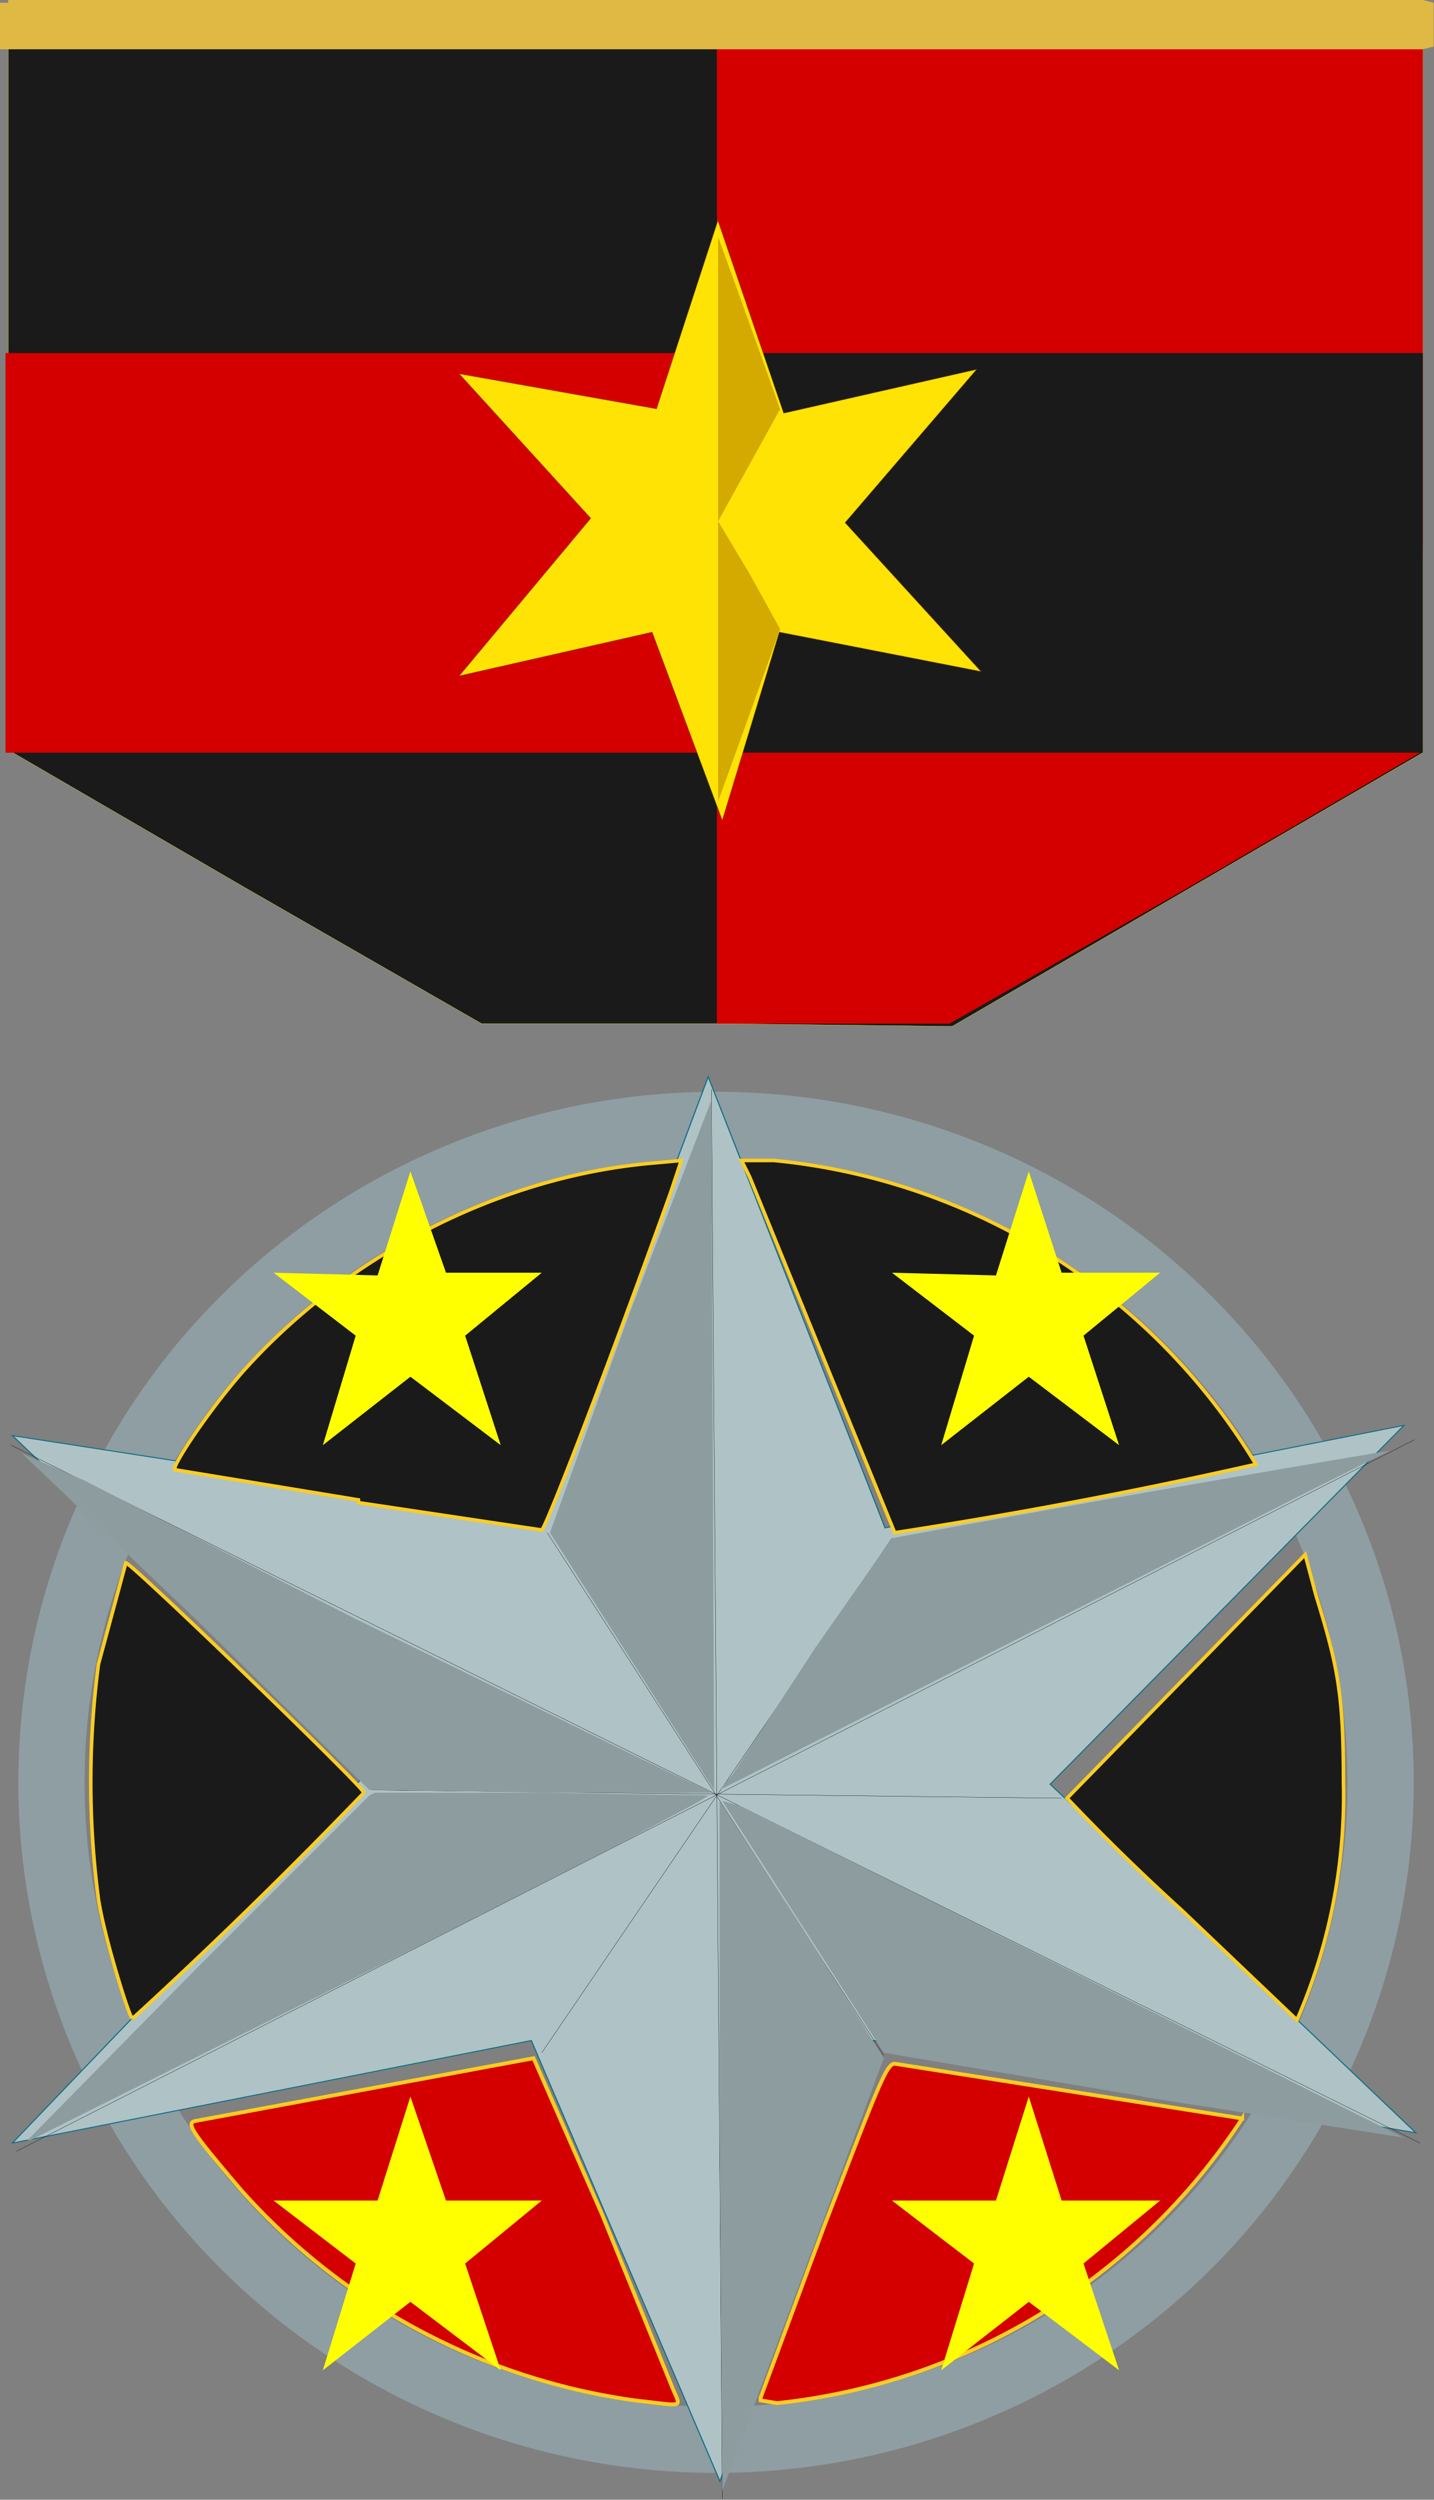 <svg xmlns="http://www.w3.org/2000/svg" viewBox="0 0 5.241 9.133"><rect x="0" y="0" width="5.241" height="9.133" fill="#808080" stroke="none"/><g transform="translate(-115.22 -91.74)"><path d="M117.84 91.74v3.74" fill="none" stroke="#000" stroke-width=".001"/><path d="M116.11 94.98l-.86-.5v-2.74h5.17v2.75l-.86.5-.86.5-.86-.01h-.86z" fill="#1a1a1a" stroke="#eed729" stroke-width=".001" stroke-linecap="round" stroke-linejoin="round"/><path d="M117.84 93.61v-1.87h2.58V93.71l-.01.78-.86.5-.86.49h-.85z" fill="#d40000" fill-rule="evenodd" stroke="#f6d82a" stroke-width="0"/><path d="M115.25 91.74h5.17l.04.01v.16l-.04.01h-5.2v-.17h.03z" fill="#e0b944"/><ellipse ry="2.402" rx="2.429" cy="98.252" cx="117.837" fill="none" stroke="#8f9ea2" stroke-width=".242"/><path transform="matrix(4.31 0 0 3.746 -153.42 -345.38)" d="M63.53 118.77l-.46-.09-.13.43-.16-.43-.44.1.3-.36-.3-.33.45.08.14-.43.15.44.44-.1-.3.35z" fill="#afc3c6" fill-rule="evenodd" stroke="#117087" stroke-width=".001"/><path d="M115.28 99.6l5.11-2.6M115.26 97.02l5.15 2.55M117.82 95.72l.04 5.15M116.58 98.28l2.52.03M117.22 97.34l1.23 1.91M117.2 99.24l1.28-1.88" fill="none" stroke="#000" stroke-width=".001"/><path d="M117.23 98.29l-.6-.01h-.06l-.63-.62-.64-.61.23.1a547.28 547.28 0 0 0 .98.5l1.02.5.27.13.02.01H117.23zM117.53 97.81l-.3-.47.29-.8.3-.78.01 2.52-.3-.47zM117.9 98.22l.3-.46.28-.4a113.7 113.7 0 0 1 1.82-.32l-.3.15-.65.33a1984.6 1984.6 0 0 0-1.5.76l.05-.06zM117.86 100.7l-.01-1.17v-1.21l.3.46.3.48-.59 1.58v-.13zM119.4 99.4l-.95-.16-.59-.92.07.02.3.15 1.36.68.52.26.24.12c.02 0 .02 0 0 0l-.96-.15zM115.32 99.56l.62-.63.63-.63.02-.01h.6l.62.01-.05.03-.3.16-.65.33a1725.51 1725.51 0 0 0-1.48.74z" fill="#8c9c9f" fill-rule="evenodd" stroke="#875b11" stroke-width="0"/><path d="M117.54 100.51a2.36 2.36 0 0 1-1.44-.77c-.17-.2-.2-.24-.17-.25l1.24-.23.25.57.26.64c.03.07.04.06-.14.04zM118 100.5l.23-.62c.2-.52.23-.6.26-.6l1.27.2a2.32 2.32 0 0 1-1.7 1.04l-.06-.01z" fill="#d40000" fill-rule="evenodd" stroke="#facd23" stroke-width=".014"/><path d="M116.53 97.22l-.67-.11c-.02 0 .11-.2.24-.35.38-.43.94-.72 1.5-.77l.11-.01-.04.12c-.27.75-.46 1.23-.47 1.23l-.67-.1zM118.49 97.34l-.53-1.3-.03-.06h.12a2.32 2.32 0 0 1 1.76 1.11 19.39 19.39 0 0 1-1.32.25zM115.7 99.11c-.02-.04-.1-.3-.12-.43a3.29 3.29 0 0 1 0-.86l.1-.37c.02 0 .87.82.87.84a18.9 18.9 0 0 1-.84.82zM119.54 98.72a7.9 7.9 0 0 1-.42-.41l.44-.45.43-.44.04.15c.08.26.1.36.1.68a2.05 2.05 0 0 1-.17.87l-.42-.4z" fill="#1a1a1a" fill-rule="evenodd" stroke="#facd23" stroke-width=".013"/><path fill="#1a1a1a" fill-rule="evenodd" d="M117.84 93.03h2.58v1.46h-2.58z"/><path fill="#d40000" fill-rule="evenodd" d="M115.24 93.03h2.6v1.46h-2.6z"/><path d="M63.53 118.77l-.46-.09-.13.43-.16-.43-.44.1.3-.36-.3-.33.45.08.14-.43.15.44.44-.1-.3.35z" transform="matrix(1.602 0 0 1.599 17.03 -95.72)" fill="#ffe304" fill-rule="evenodd" stroke="#875b11" stroke-width=".001"/><path d="M118.57 93.17l1.34-.7M118.56 92.48l1.36.69M119.23 92.12l.01 1.4M118.9 92.82h.67M119.08 92.56l.32.52M119.07 93.08l.34-.51" fill="none" stroke="#000" stroke-width="0" transform="matrix(1.415 0 0 1.574 -50.88 -52.47)"/><path d="M119.24 93.47v-.31-.33l.08.12.08.13a48.1 48.1 0 0 1-.16.4z" fill="#d4aa00" fill-rule="evenodd" stroke="#875b11" stroke-width="0" transform="matrix(1.415 0 0 1.574 -50.88 -52.47)"/><path d="M119.24 92.18v.65l.08-.13.08-.13a48.1 48.1 0 0 0-.16-.4z" fill="#d4aa00" fill-rule="evenodd" stroke="#875b11" stroke-width="0" transform="matrix(1.415 0 0 1.574 -50.88 -52.47)"/><path d="M116.6 96.4l.12-.38.13.37h.35l-.28.23.13.4-.33-.25-.32.25.12-.4-.3-.23zM118.86 96.4l.12-.38.12.37h.36l-.28.23.13.4-.33-.25-.32.25.12-.4-.3-.23zM116.6 99.78l.12-.38.13.38h.35l-.28.23.13.39-.33-.25-.32.25.12-.39-.3-.23zM118.86 99.78l.12-.38.12.38h.36l-.28.23.13.39-.33-.25-.32.25.12-.39-.3-.23z" fill="#ff0" fill-rule="evenodd"/></g></svg>